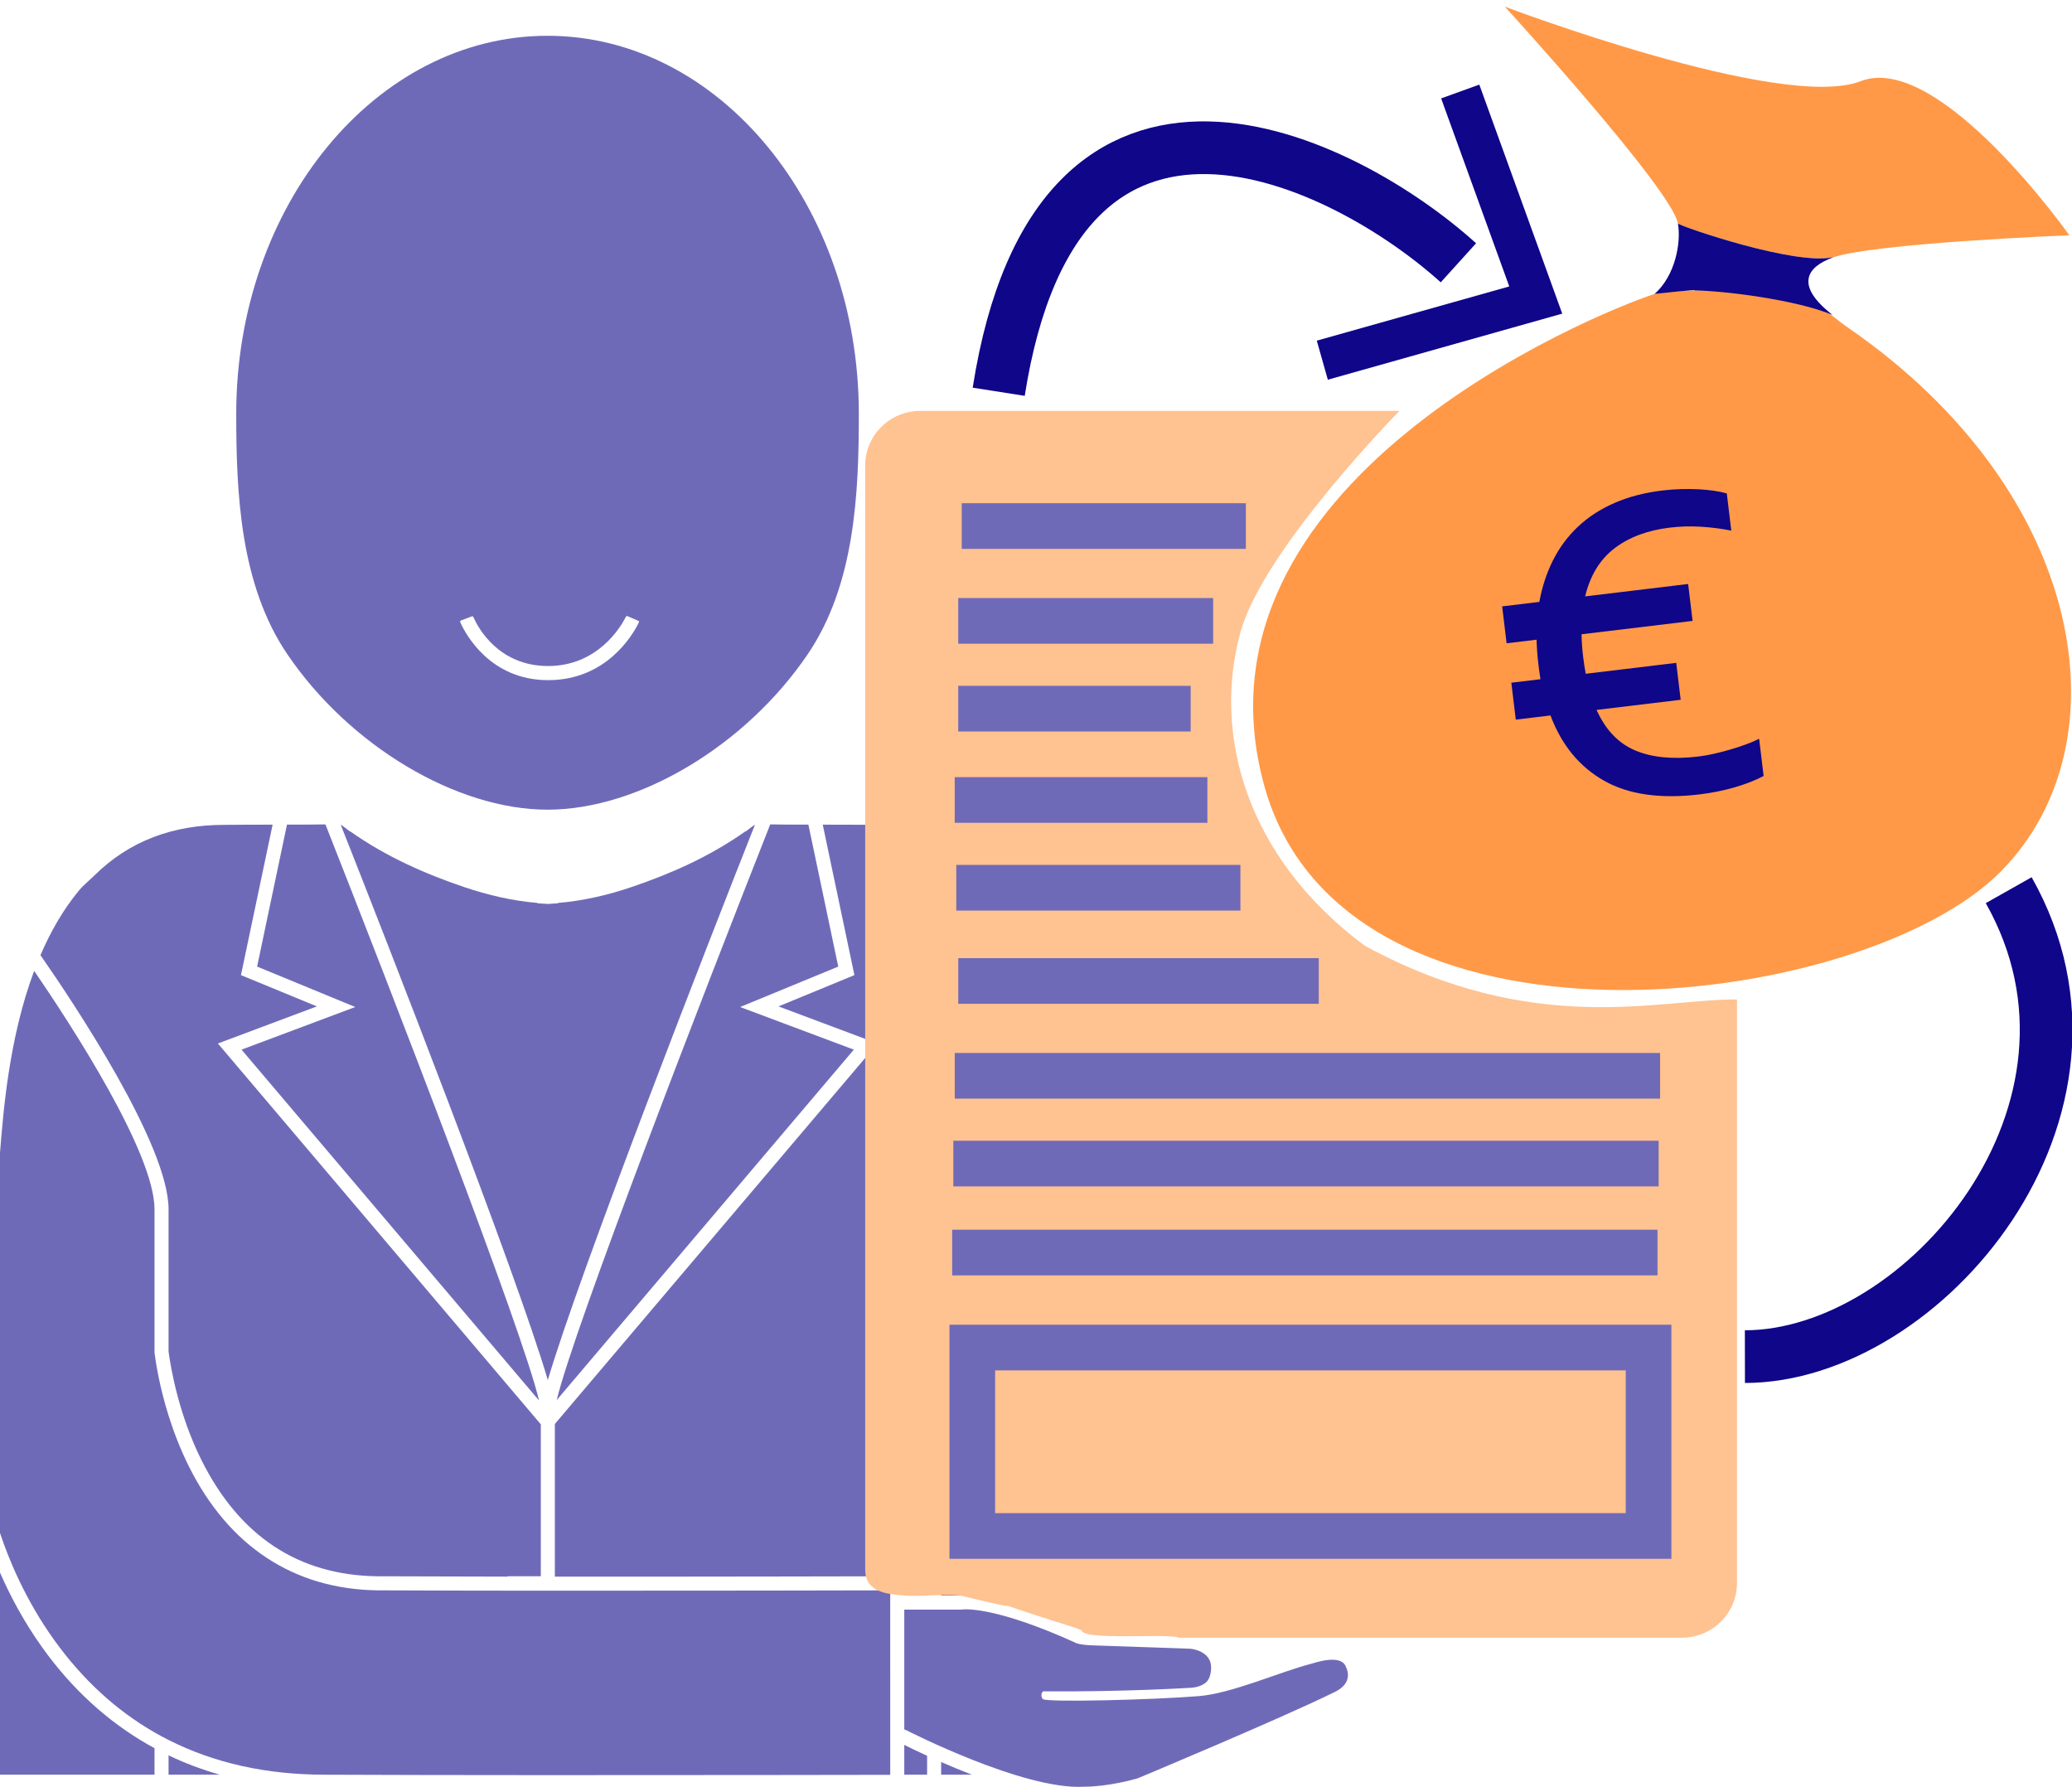 <?xml version="1.0" encoding="UTF-8" standalone="no"?>
<svg
   xmlns:dc="http://purl.org/dc/elements/1.1/"
   xmlns:cc="http://creativecommons.org/ns#"
   xmlns:rdf="http://www.w3.org/1999/02/22-rdf-syntax-ns#"
   xmlns:svg="http://www.w3.org/2000/svg"
   xmlns="http://www.w3.org/2000/svg"
   xmlns:sodipodi="http://sodipodi.sourceforge.net/DTD/sodipodi-0.dtd"
   xmlns:inkscape="http://www.inkscape.org/namespaces/inkscape"
   inkscape:version="1.0 (4035a4f, 2020-05-01)"
   sodipodi:docname="acheteur.svg"
   xml:space="preserve"
   enable-background="new 0 0 1600 1300"
   viewBox="0 0 1180.041 1017.585"
   height="1017.585"
   width="1180.041"
   y="0px"
   x="0px"
   id="Calque_2"
   version="1.1"><defs
   id="defs1392" /><sodipodi:namedview
   inkscape:current-layer="Calque_2"
   inkscape:window-maximized="1"
   inkscape:window-y="24"
   inkscape:window-x="65"
   inkscape:cy="626.73266"
   inkscape:cx="557.28902"
   inkscape:zoom="0.78153845"
   showgrid="false"
   id="namedview1390"
   inkscape:window-height="1000"
   inkscape:window-width="1215"
   inkscape:pageshadow="2"
   inkscape:pageopacity="0"
   guidetolerance="10"
   gridtolerance="10"
   objecttolerance="10"
   borderopacity="1"
   bordercolor="#666666"
   pagecolor="#ffffff"
   inkscape:document-rotation="0" />
<g
   id="g1297"
   transform="translate(-253,-199.337)">
	<path
   style="fill:#6f6ab8;fill-opacity:1"
   id="path1281"
   d="m 682.959,669 c -0.005,0 -0.013,0 -0.018,0 -1.745,1 -3.502,2.627 -5.266,3.869 l -0.121,-0.104 c -20.801,14.638 -42.799,24.22 -64.691,31.667 -14.078,4.788 -28.12,7.934 -41.811,9.084 l -0.554,0.258 c -1.839,0.147 -3.673,0.265 -5.499,0.339 -1.856,-0.076 -3.72,-0.192 -5.59,-0.344 l -0.56,-0.256 c -13.66,-1.157 -27.669,-4.293 -41.714,-9.07 -21.91,-7.452 -43.924,-17.033 -64.738,-31.689 l -0.121,0.084 c -1.748,-1.232 -3.489,-2.837 -5.219,-3.837 -0.005,0 -0.013,0 -0.018,0 C 472.397,733 546.9,923.74 565,985.25 583.1,923.74 657.603,733 682.959,669 Z"
   fill="#ffc291" />
	<path
   id="path1283"
   d="m 349,969.048 c 1.362,10.076 5.894,36.054 18.746,61.813 21.598,43.287 55.18,65.539 100.141,66.139 21.893,0.104 48.113,0.164 74.113,0.194 V 1097 h 19 v -86.532 l -183.898,-216.88 56.361,-21.125 -43.232,-17.811 18.029,-85.687 -15.52,0.036 c -2.085,0 -9.847,0.086 -11.741,0.082 -29.386,-0.071 -54.343,9.138 -74.207,28.781 -2.728,2.699 -6.274,5.528 -8.724,8.484 -9.12,10.999 -16.314,23.642 -22.023,36.937 C 295.438,771.173 349,851.499 349,888 Z"
   fill="#6f6ab8" />
	<path
   id="path1285"
   d="M 455.318,772.814 390.558,797.087 560,996.919 c -9.488,-40.327 -84.325,-233.486 -121.646,-328.066 -1.3,-0.005 -2.388,-0.008 -2.955,-0.009 -1.485,-0.004 -2.956,0.023 -4.417,0.068 l -14.542,0.034 -17.01,80.843 z"
   fill="#6f6ab8" />
	<path
   id="path1287"
   d="m 739.272,797.088 -64.76,-24.273 55.889,-23.025 -17.01,-80.843 -14.373,-0.034 c -1.462,-0.045 -2.933,-0.072 -4.417,-0.068 -0.567,10e-4 -1.655,0.004 -2.956,0.008 C 654.41,763.216 579.83,955.706 570.063,996.644 Z"
   fill="#6f6ab8" />
	<path
   id="path1289"
   d="m 781,888 c 0,-36.5 53.561,-116.826 72.955,-144.714 -5.71,-13.294 -12.903,-25.938 -22.023,-36.937 -2.45,-2.956 -5.996,-5.785 -8.725,-8.484 -19.864,-19.644 -44.738,-28.896 -74.123,-28.824 -1.895,0.004 -9.74,-0.039 -11.825,-0.039 l -15.689,-0.037 18.029,85.688 -43.232,17.811 56.361,21.125 L 569,1010.267 v 86.733 0.216 c 94.441,0.044 193.616,-0.213 194.989,-0.216 L 768,1096.989 V 1108 h 13 z"
   fill="#6f6ab8" />
	<path
   id="path1291"
   d="m 760,1116 v -8 -2.99 c -19.558,0.047 -107.134,0.245 -191,0.205 -2.671,-10e-4 -5.339,0 -8,0 -33.513,-0.021 -66.063,-0.084 -93.019,-0.211 -47.63,-0.635 -84.792,-25.11 -107.5,-70.781 -4.922,-9.898 -8.653,-19.729 -11.481,-28.742 -4.986,-15.888 -7.151,-29.199 -8,-35.774 V 965.287 888 C 341,855.825 293.407,782.803 272.458,752.221 257.957,790.935 254.848,833.189 253,855.809 v 216.555 c 4.943,14.88 14.419,38.063 30.94,61.046 16.091,22.385 35.155,39.903 57.06,52.507 2.625,1.51 5.294,2.943 8,4.312 25.985,13.143 55.709,19.772 89,19.772 33.088,0.156 77.561,0.221 123,0.236 2.664,10e-4 5.332,0 8,0 85.195,0.019 171.635,-0.129 191,-0.164 v -20.244 -5.596 z"
   fill="#6f6ab8" />
	<path
   id="path1293"
   d="m 803.122,1107.815 c 6.701,0 26.521,1.846 65.896,19.757 0.693,0.193 2.762,-0.573 5.884,-0.426 L 877,1127.14 V 855.809 C 875.152,833.189 872.043,790.935 857.542,752.221 836.594,782.803 789,855.825 789,888 v 220 h 10.901 c 1.095,-0.158 2.448,-0.185 3.221,-0.185 z"
   fill="#6f6ab8" />
	<path
   id="path1295"
   d="M 838.53,1212.281"
   fill="#6f6ab8" />
</g>
<g
   transform="matrix(1.675,0,0,1.675,-1220.845,-840.703)"
   id="g1355">
	<g
   id="g1353">
		<g
   id="g1343">
			<path
   sodipodi:nodetypes="ccccccc"
   id="path1341"
   d="m 1352,589.382 v 0.092 c 14,-4.938 80.463,-7.57 80.463,-7.57 0,0 -44.335,-62.767 -71.017,-52.374 -26.684,10.392 -120.92,-25.357 -120.92,-25.357 0,0 56.801,62.131 58.852,73.736 1.603,1.201 39.623,14.273 52.623,11.473 z"
   fill="#ffc291"
   style="fill:#ff9947;fill-opacity:1" />
		</g>
		<g
   id="g1347">
			<path
   sodipodi:nodetypes="ccccccc"
   id="path1345"
   d="m 1357.515,613.516 c -2.126,-1.47 -3.973,-2.862 -5.565,-4.183 v 10e-4 c -12.784,-9.985 -51.105,-9.58 -60.504,-7.493 -21.54,7.065 -160.887,64.446 -132.773,167.026 27.035,98.645 203.39,77.277 250.688,29.153 42.73,-43.475 28.901,-128.69 -51.846,-184.504 z"
   fill="#ffc291"
   style="fill:#ff9947;fill-opacity:1" />
		</g>
		<g
   id="g1351">
			<path
   sodipodi:nodetypes="cccccccc"
   id="path1349"
   d="m 1351.949,609 h 0.012 C 1339.137,599 1343,592.77 1352,589.474 v -0.092 c -13,2.8 -51.019,-10.272 -52.623,-11.473 1.12,6.336 -0.825,17.644 -7.931,23.932 0,0 15.057,-1.673 13.549,-1.179 9.725,0.065 34.735,3.153 46.954,8.338 z"
   fill="#0f0689" />
		</g>
	</g>
</g><g
   transform="matrix(1.856,0,0,1.856,-1070.301,-1212.459)"
   id="g1305"
   style="fill:#e1ac69;fill-opacity:1">
	<g
   id="g1303"
   style="fill:#e1ac69;fill-opacity:1">
		<path
   id="path1299"
   d="m 871.311,1142.812 c 31.683,7.784 -5.248,-2.896 37.239,10.545 -0.079,3.491 26.652,0.92 29.918,2.412 H 1092.738 c 9.351,0 16.931,-7.502 16.931,-16.755 l 0,-179.075 c -23.599,-0.224 -62.233,11.81 -114.233,-16.505 -36.429,-27.091 -46.71,-64.791 -38.153,-96.102 6.957,-25.455 48.824,-67.991 48.824,-67.991 l -147.021,0 c -9.351,0 -16.931,7.502 -16.931,16.755 v 338.782 c 0,6.906 6.607,7.535 11.969,7.934 4.902,0.365 9.693,-0.425 17.188,0 z"
   fill="#e2e2fd"
   style="fill:#ffc291;fill-opacity:1;stroke-width:1.123"
   sodipodi:nodetypes="cccssccscssssc" />
		<path
   id="path1301"
   d="M 838.53,1212.281"
   fill="#e2e2fd"
   style="fill:#e1ac69;fill-opacity:1" />
	</g>
</g>
<path
   style="stroke-width:1.887;stroke-miterlimit:10;stroke-dasharray:none"
   id="path1307"
   d="M 592.37,1016.963"
   fill="#ff0000" />
<path
   style="stroke-width:1.887;stroke-miterlimit:10;stroke-dasharray:none"
   id="path1309"
   d="M 584.547,1016.871"
   fill="#ff0000" />
<path
   style="stroke-width:1.887;stroke-miterlimit:10;stroke-dasharray:none"
   id="path1311"
   d="M 601.089,997.102"
   fill="#ff0000" />






<line
   style="stroke-width:26;stroke-miterlimit:10;stroke-dasharray:none"
   id="line1325"
   y2="713.31"
   x2="943.978"
   y1="713.31"
   x1="542.282"
   stroke-miterlimit="10"
   stroke-width="1.039"
   stroke="#6f6ab8"
   fill="none" />
<rect
   style="stroke-width:26;stroke-miterlimit:10;stroke-dasharray:none"
   id="rect1327"
   height="107.306"
   width="385.155"
   stroke-miterlimit="10"
   stroke-width="1.039"
   stroke="#6f6ab8"
   fill="none"
   y="767.411"
   x="553.734" />

<g
   id="g1339"
   transform="matrix(1.085,-0.216,0.216,1.085,-568.262,-267.274)">
	<g
   id="g1337">
		<path
   id="path1331"
   d="M 921.472,635.405 C 989.078,451.324 1119.699,553.459 1166.53,616.505"
   stroke-miterlimit="10"
   stroke-width="8.349"
   stroke="#0f0689"
   fill="none"
   sodipodi:nodetypes="cc"
   style="stroke-width:27.118;stroke-miterlimit:10;stroke-dasharray:none" />
		<g
   id="g1335"
   transform="matrix(1.902,1.749,-1.749,1.902,109.75,-2618.316)"
   style="stroke-width:41.315;stroke-miterlimit:10;stroke-dasharray:none">
			<polygon
   id="polygon1333"
   points="1097.858,638.633 1135.702,669.008 1102.662,704.542 1096.734,699.04 1123.869,669.87 1092.791,644.936 "
   fill="#0f0689"
   transform="translate(35.677,-26.432)"
   style="stroke-width:41.315;stroke-miterlimit:10;stroke-dasharray:none" />
		</g>
	<path
   style="stroke-width:27.118;stroke-miterlimit:10;stroke-dasharray:none"
   sodipodi:nodetypes="cc"
   fill="none"
   stroke="#0f0689"
   stroke-width="8.349"
   stroke-miterlimit="10"
   d="m 1381.315,988.556 c 40.561,123.328 -89.848,226.817 -180.071,208.98"
   id="path1331-8" /></g>
</g>

<g
   transform="matrix(1.777,0,0,1.777,-1360.597,-939.552)"
   id="g1365">
	<g
   id="g1363">
		<g
   id="g1361">
			<g
   id="g1359">
				<path
   id="path1357"
   d="m 1247.104,723.058 11.921,-1.436 c 0.866,-4.798 2.32,-9.228 4.356,-13.295 2.038,-4.065 4.689,-7.65 7.957,-10.751 3.267,-3.102 7.173,-5.646 11.716,-7.637 4.545,-1.992 9.693,-3.334 15.446,-4.026 1.959,-0.235 3.91,-0.378 5.858,-0.435 1.948,-0.053 3.817,-0.036 5.602,0.048 1.785,0.088 3.46,0.247 5.023,0.479 1.562,0.233 2.935,0.52 4.119,0.858 l 1.435,11.921 c -2.961,-0.605 -6.141,-1.021 -9.536,-1.244 -3.396,-0.223 -6.786,-0.131 -10.165,0.275 -7.177,0.863 -13.093,3.081 -17.747,6.649 -4.655,3.569 -7.785,8.698 -9.386,15.39 l 33.007,-3.973 1.424,11.832 -35.585,4.284 c 0.017,1.142 0.065,2.309 0.149,3.501 0.084,1.194 0.201,2.413 0.352,3.659 0.235,1.957 0.516,3.789 0.841,5.495 l 29.004,-3.492 1.424,11.832 -26.957,3.244 c 2.876,6.394 7.007,10.726 12.394,12.995 5.387,2.271 12.144,2.916 20.272,1.937 1.54,-0.185 3.176,-0.472 4.902,-0.859 1.729,-0.39 3.465,-0.838 5.209,-1.349 1.744,-0.512 3.422,-1.059 5.037,-1.645 1.615,-0.585 3.045,-1.193 4.293,-1.826 l 1.436,11.923 c -2.659,1.403 -5.777,2.619 -9.353,3.652 -3.578,1.031 -7.294,1.779 -11.147,2.242 -12.635,1.521 -22.874,0.048 -30.723,-4.424 -7.849,-4.47 -13.547,-11.425 -17.088,-20.868 l -11.121,1.339 -1.425,-11.833 9.342,-1.124 c -0.267,-1.711 -0.423,-2.761 -0.47,-3.147 -0.046,-0.385 -0.111,-0.935 -0.197,-1.646 -0.179,-1.482 -0.314,-2.85 -0.404,-4.103 -0.092,-1.253 -0.151,-2.51 -0.183,-3.77 l -9.607,1.156 z"
   fill="#0f0689" />
			</g>
		</g>
	</g>
</g>
<path
   style="fill:#6f6ab8;fill-opacity:1"
   id="path1367"
   d="m 311.828,20.378 c -97.758,0 -177.29,96.571 -177.29,215.272 0,45.502 2.249,97.361 29.105,136.933 35.372,52.116 96.306,88.519 148.185,88.519 51.875,0 112.811,-36.398 148.185,-88.519 26.857,-39.572 29.109,-91.431 29.109,-136.933 0,-118.701 -79.532,-215.272 -177.294,-215.272 z m 51.613,334.873 c -3.272,6.514 -18.217,32.079 -51.284,32.079 -32.915,0 -46.874,-26.095 -49.75,-32.365 -0.377,-0.823 -0.357,-1.002 -0.357,-1.211 10e-4,-0.23 0.66,-0.465 0.66,-0.465 l 5.974,-2.255 c 0,0 0.496,-0.126 0.616,-0.037 0.098,0.072 0.233,0.261 0.483,0.821 2.311,5.197 13.888,27.472 42.375,27.473 28.21,0 41.324,-22.26 44.044,-27.556 0.353,-0.685 0.527,-0.855 0.554,-0.879 0.171,-0.188 0.731,0.081 0.731,0.081 l 5.979,2.578 c 0,0 0.515,0.198 0.51,0.418 -0.004,0.162 -0.139,0.525 -0.535,1.318 z"
   fill="#7d4e5b" />
<g
   id="g1371"
   transform="translate(-253,-199.337)">
	
</g>
<g
   id="g1377"
   transform="translate(-253,-199.337)">
	<g
   id="g1375">
		<path
   style="fill:#6f6ab8;fill-opacity:1"
   id="path1373"
   d="m 1019.243,1147.909 c -3.394,-6.675 -17.862,-1.498 -19.523,-1.073 -17.267,4.413 -45.145,16.899 -63.97,18.414 -26.519,2.134 -85.416,3.583 -88.75,1.75 -0.85,-0.722 -1.5,-3 0,-4.458 48,0.291 83.24,-1.997 83.24,-1.997 0.039,0 6.32,0.105 9.907,-3.396 1.752,-1.713 2.609,-5.078 2.607,-8.233 -0.005,-8.915 -10.133,-10.635 -12.255,-10.665 l -55.783,-1.926 c -1.791,-0.08 -6.197,-0.354 -8.444,-1.144 l -0.379,-0.152 c -47.61,-21.684 -64.722,-19.139 -64.884,-19.105 l -0.446,0.077 H 768 v 68.234 l 1.115,0.407 c 0.663,0.342 66.659,34.103 101.02,32.203 l 0.258,-0.01 c 13.647,0 28.442,-4.159 30.519,-4.764 0,0 80.151,-33.47 111.166,-48.642 1.796,-0.878 12.422,-5.181 7.165,-15.522 z"
   fill="#7d4e5b" />
	</g>
</g>
<g
   id="g1387"
   transform="translate(-253,-199.337)">
	<path
   id="path1379"
   d="m 781,1199.211 c -5.832,-2.665 -10.367,-4.871 -13,-6.178 V 1210 h 13 z"
   fill="#6f6ab8" />
	<path
   id="path1381"
   d="M 789,1202.784 V 1210 h 17.493 c -6.263,-2.429 -12.193,-4.903 -17.493,-7.216 z"
   fill="#6f6ab8" />
	<path
   id="path1383"
   d="m 341,1194.886 c -1.185,-0.643 -2.375,-1.276 -3.545,-1.945 -23.269,-13.31 -43.519,-31.851 -60.189,-55.11 -10.815,-15.09 -18.665,-30.086 -24.266,-42.959 V 1210 h 88 z"
   fill="#6f6ab8" />
	<path
   id="path1385"
   d="M 349,1198.986 V 1210 h 29.212 c -10.153,-2.896 -19.905,-6.559 -29.212,-11.014 z"
   fill="#6f6ab8" />
</g>
<line
   fill="none"
   stroke="#6f6ab8"
   stroke-width="1.039"
   stroke-miterlimit="10"
   x1="542.932"
   y1="662.638"
   x2="944.627"
   y2="662.638"
   id="line1325-2"
   style="stroke-width:26;stroke-miterlimit:10;stroke-dasharray:none" /><line
   style="stroke-width:26;stroke-miterlimit:10;stroke-dasharray:none"
   id="line1325-2-0"
   y2="612.65"
   x2="945.446"
   y1="612.65"
   x1="543.751"
   stroke-miterlimit="10"
   stroke-width="1.039"
   stroke="#6f6ab8"
   fill="none" /><line
   fill="none"
   stroke="#6f6ab8"
   stroke-width="1.039"
   stroke-miterlimit="10"
   x1="545.751"
   y1="558.65"
   x2="751.062"
   y2="558.65"
   id="line1325-2-0-4"
   style="stroke-width:26;stroke-miterlimit:10;stroke-dasharray:none" /><line
   style="stroke-width:26;stroke-miterlimit:10;stroke-dasharray:none"
   id="line1325-2-0-4-4"
   y2="505.551"
   x2="706.431"
   y1="505.551"
   x1="544.624"
   stroke-miterlimit="10"
   stroke-width="1.039"
   stroke="#6f6ab8"
   fill="none" /><line
   fill="none"
   stroke="#6f6ab8"
   stroke-width="1.039"
   stroke-miterlimit="10"
   x1="543.73"
   y1="455.575"
   x2="687.624"
   y2="455.575"
   id="line1325-2-0-4-4-0"
   style="stroke-width:26;stroke-miterlimit:10;stroke-dasharray:none" /><line
   style="stroke-width:26;stroke-miterlimit:10;stroke-dasharray:none"
   id="line1325-2-0-4-4-0-9"
   y2="403.575"
   x2="678.108"
   y1="403.575"
   x1="545.73"
   stroke-miterlimit="10"
   stroke-width="1.039"
   stroke="#6f6ab8"
   fill="none" /><line
   fill="none"
   stroke="#6f6ab8"
   stroke-width="1.039"
   stroke-miterlimit="10"
   x1="545.73"
   y1="353.575"
   x2="690.904"
   y2="353.575"
   id="line1325-2-0-4-4-0-9-1"
   style="stroke-width:26;stroke-miterlimit:10;stroke-dasharray:none" /><line
   style="stroke-width:26;stroke-miterlimit:10;stroke-dasharray:none"
   id="line1325-2-0-4-4-0-9-1-9"
   y2="299.575"
   x2="709.537"
   y1="299.575"
   x1="547.73"
   stroke-miterlimit="10"
   stroke-width="1.039"
   stroke="#6f6ab8"
   fill="none" /></svg>
